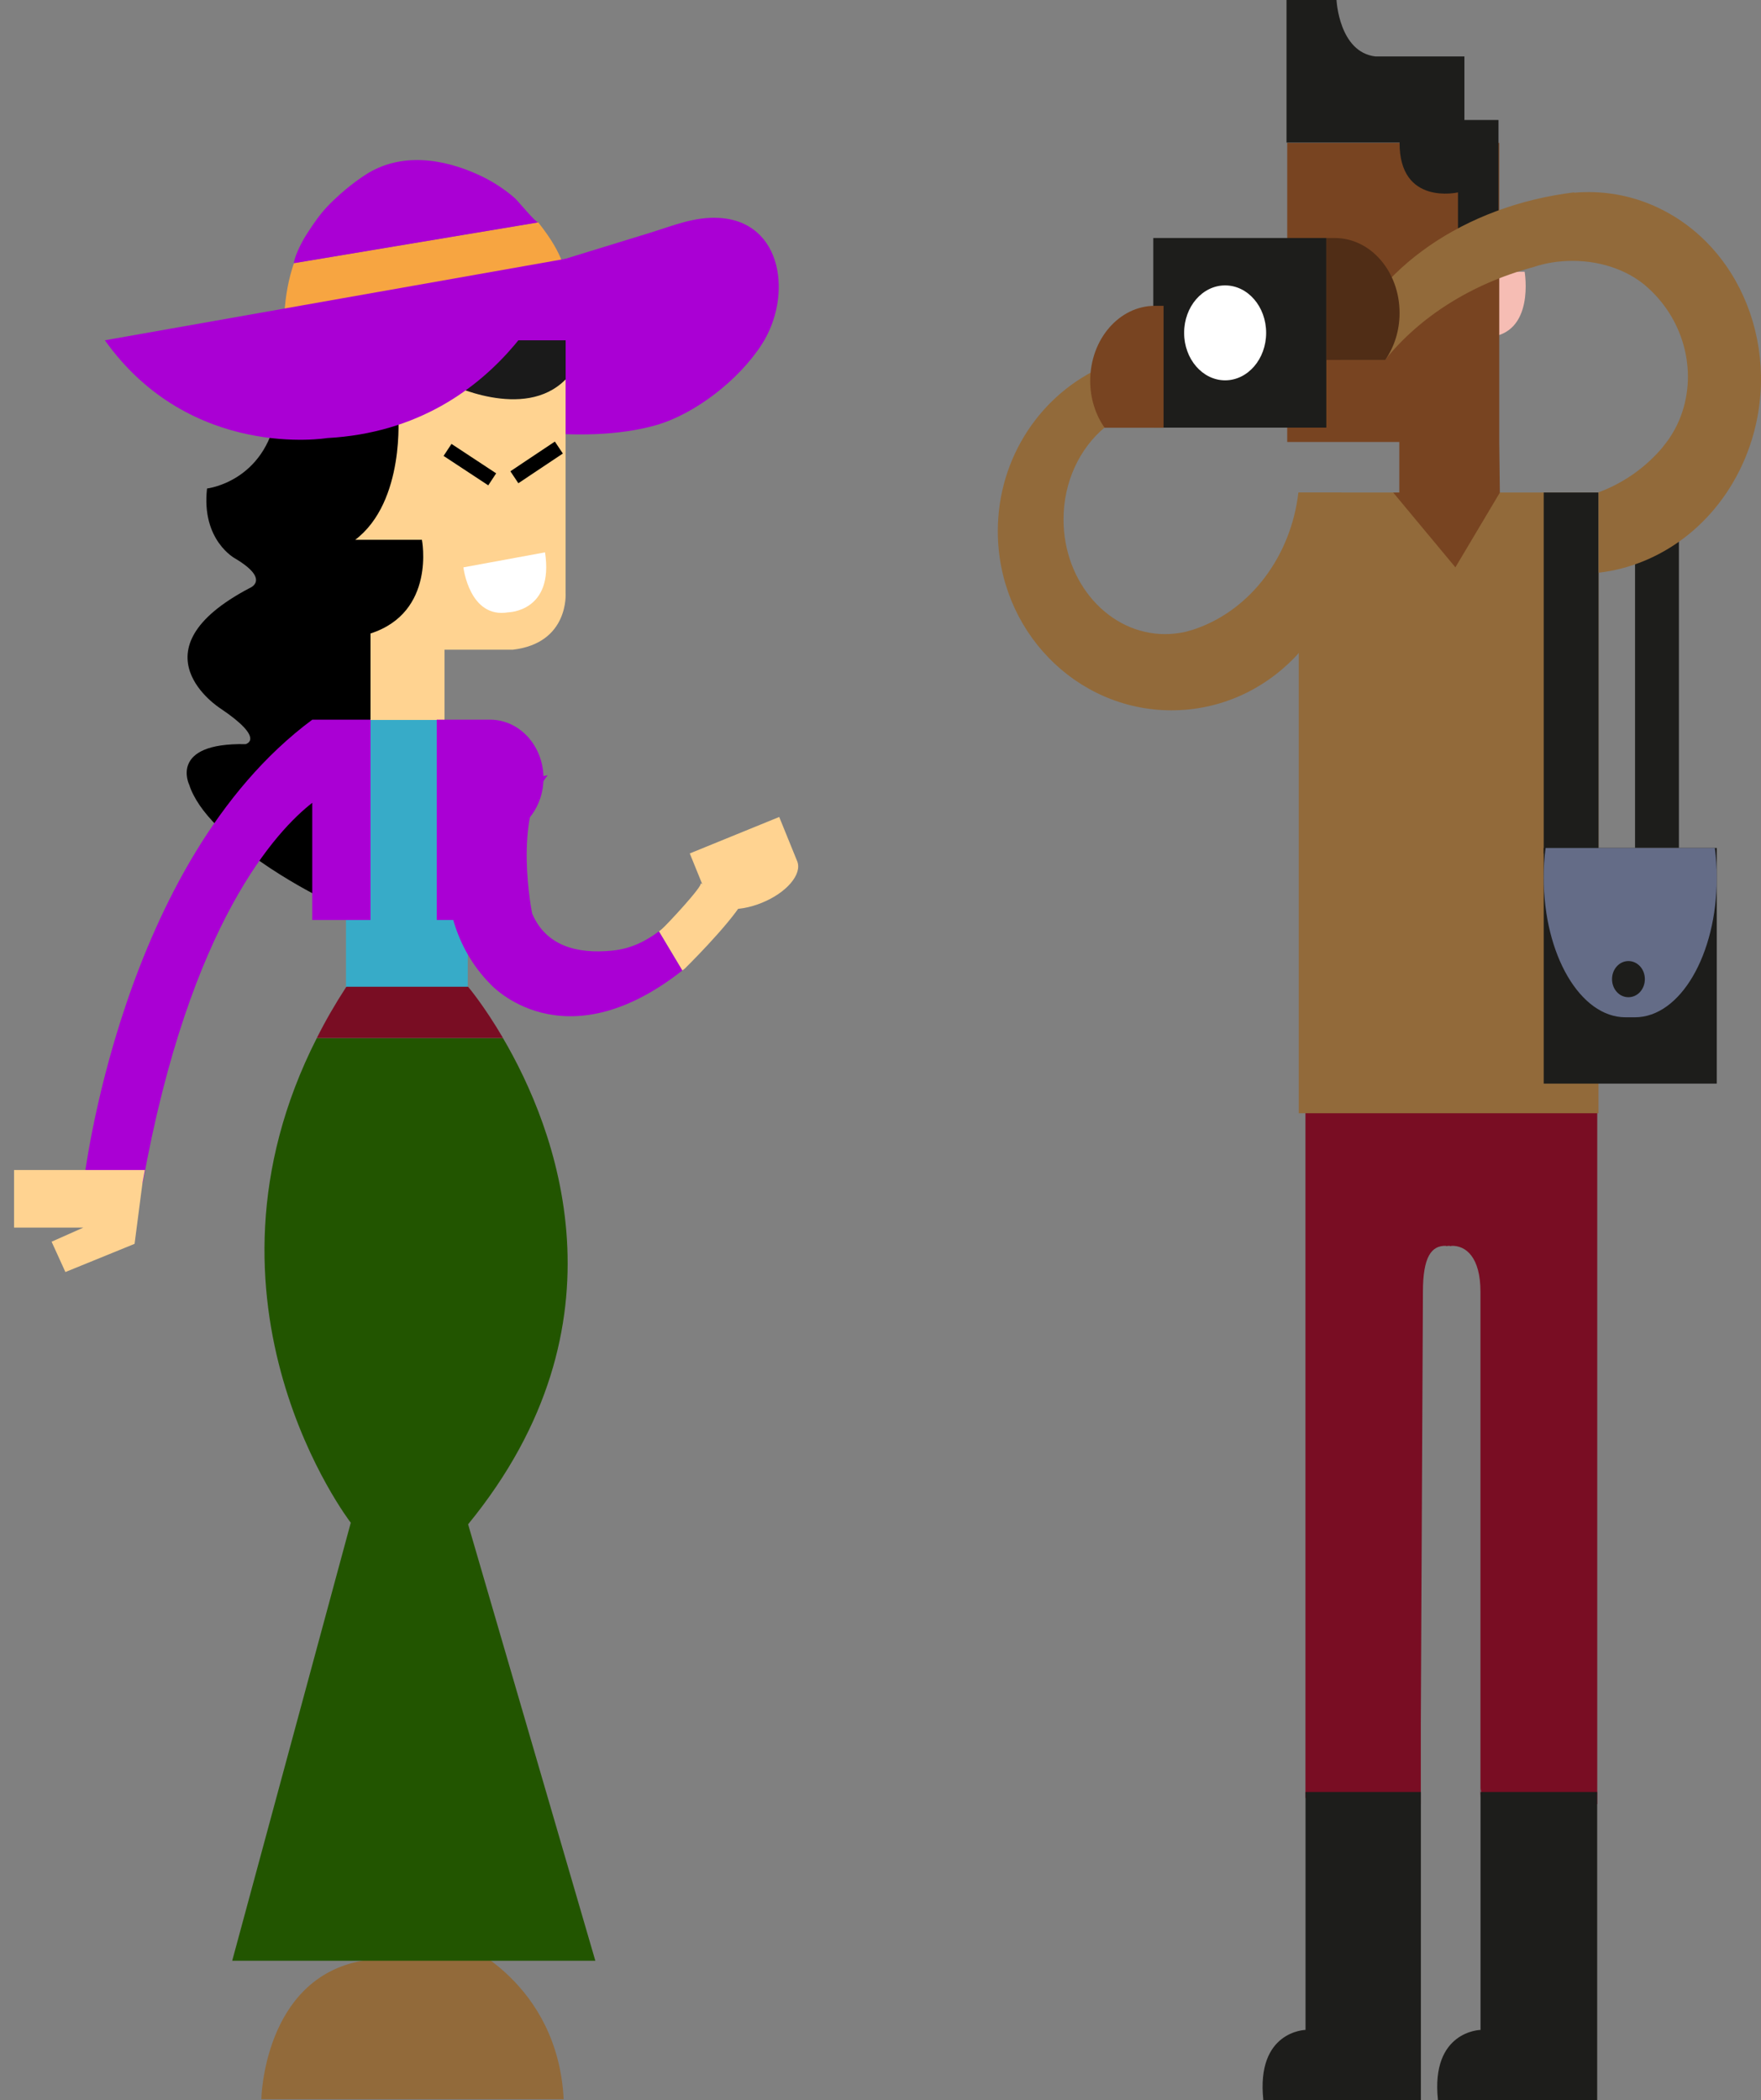 <?xml version="1.0" encoding="UTF-8" standalone="no"?>
<svg
   xmlns:dc="http://purl.org/dc/elements/1.1/"
   xmlns:cc="http://creativecommons.org/ns#"
   xmlns:rdf="http://www.w3.org/1999/02/22-rdf-syntax-ns#"
   xmlns:svg="http://www.w3.org/2000/svg"
   xmlns="http://www.w3.org/2000/svg"
   xmlns:sodipodi="http://sodipodi.sourceforge.net/DTD/sodipodi-0.dtd"
   xmlns:inkscape="http://www.inkscape.org/namespaces/inkscape"
   xml:space="preserve"
   enable-background="new 0 0 595.275 350"
   viewBox="0 0 489.85 584.151"
   height="584.151"
   width="489.85"
   y="0px"
   x="0px"
   id="Capa_1"
   version="1.1"
   inkscape:version="0.48.4 r9939"
   sodipodi:docname="touristssimple.png"><rect x="0" y="0" width="489.85" height="584.151" fill="#808080" stroke="none"/><sodipodi:namedview
     pagecolor="#ffffff"
     bordercolor="#666666"
     borderopacity="1"
     objecttolerance="10"
     gridtolerance="10"
     guidetolerance="10"
     inkscape:pageopacity="0"
     inkscape:pageshadow="2"
     inkscape:window-width="2556"
     inkscape:window-height="1564"
     id="namedview10310"
     showgrid="false"
     inkscape:zoom="1.1426992"
     inkscape:cx="-55.523115"
     inkscape:cy="350.64764"
     inkscape:window-x="0"
     inkscape:window-y="16"
     inkscape:window-maximized="0"
     inkscape:current-layer="Capa_1" /><defs
     id="defs30695" /><path
     style="fill:#790d23;fill-rule:evenodd"
     id="path29607"
     d="m 363.144,307.852 39.16,-10.088 0,8.382 41.997,-1.164 0,174.067 0,21.041 0,1.714 -32.239,0 0,-4.325 c -0.12,0.857 -0.247,1.714 -0.247,2.61 l 0,-140.768 c 0,-9.569 -3.991,-12.958 -8.143,-12.801 l 0,0.102 c -0.227,-0.079 -0.481,-0.079 -0.687,-0.102 -0.227,0.024 -0.447,0.024 -0.687,0.102 l 0,-0.102 c -4.232,-0.165 -6.488,3.232 -6.488,12.801 l -0.587,120.033 0,22.456 c 0,0 -32.092,-1.997 -32.092,-1.714 l 0,-192.245 z"
     inkscape:connector-curvature="0" /><rect
     style="fill:#1d1d1b"
     id="rect29609"
     height="88.464"
     width="12.201"
     y="147.388"
     x="454.814" /><path
     style="fill:#f6bdb4;fill-rule:evenodd"
     id="path29611"
     d="m 413.725,75.577 10.379,0 c 0,0 3.024,17.455 -10.379,18.226 l 0,-18.226 z"
     inkscape:connector-curvature="0" /><rect
     style="fill:#926a3a"
     id="rect29613"
     height="172.651"
     width="83.38"
     y="136.986"
     x="361.268" /><polygon
     style="fill:#784421;fill-rule:evenodd"
     transform="matrix(6.675,0,0,7.863,-3379.846,-2080.284)"
     id="polygon29615"
     points="564.657,281.991 564.404,281.991 566.994,284.635 568.844,281.996 568.847,281.996 568.847,281.991 568.847,281.991 568.822,280.201 568.822,278.029 568.822,269.62 559.986,269.62 559.986,280.201 564.657,280.201 " /><path
     style="fill:#1d1d1b"
     id="path29617"
     d="m 407.35,33.378 0,-17.676 -24.75,0 C 372.442,14.515 371.774,0 371.774,0 l -13.91,0 0,39.66 11.053,0 2.857,0 17.541,0 c -0.093,17.652 16.246,13.854 16.246,13.854 l 0,12.667 11.273,-5.41 0,-27.394 -9.485,0 z"
     inkscape:connector-curvature="0" /><rect
     style="fill:#1d1d1b"
     id="rect29619"
     height="52.744"
     width="48.131"
     y="66.197"
     x="320.807" /><path
     style="fill:#ffffff"
     id="path29621"
     d="m 329.384,92.584 c 0,-7.305 5.106,-13.202 11.4,-13.202 6.308,0 11.414,5.897 11.414,13.202 0,7.281 -5.106,13.202 -11.414,13.202 -6.294,-0.008 -11.4,-5.929 -11.4,-13.202"
     inkscape:connector-curvature="0" /><rect
     style="fill:#1d1d1b"
     id="rect29623"
     height="65.544"
     width="48.138"
     y="235.853"
     x="429.41" /><path
     style="fill:#1d1d1b;fill-rule:evenodd"
     id="path29625"
     d="m 395.236,584.151 0,-85.736 -32.085,0 0,66.189 c 0,0 -13.796,0.252 -11.734,19.539 l 43.819,0 z"
     inkscape:connector-curvature="0" /><path
     style="fill:#1d1d1b;fill-rule:evenodd"
     id="path29627"
     d="m 444.281,584.151 0,-85.736 -32.445,0 0,66.189 c 0,0 -13.923,0.252 -11.841,19.539 l 44.286,0 z"
     inkscape:connector-curvature="0" /><rect
     style="fill:#1d1d1b"
     id="rect29629"
     height="100.432"
     width="15.252"
     y="136.986"
     x="429.41" /><path
     style="fill:#646c87"
     id="path29631"
     d="m 429.937,235.86 c -0.36,2.642 -0.527,5.394 -0.527,8.264 0,21.434 10.186,38.827 22.747,38.827 l 2.623,0 c 12.582,0 22.767,-17.393 22.767,-38.827 0,-2.87 -0.187,-5.614 -0.527,-8.264 l -47.083,0 z"
     inkscape:connector-curvature="0" /><path
     style="fill:#1d1d1b"
     id="path29633"
     d="m 457.544,272.336 c 0,2.799 -2.022,5.032 -4.579,5.032 -2.523,0 -4.552,-2.225 -4.552,-5.032 0,-2.776 2.029,-5.024 4.552,-5.024 2.563,0 4.579,2.249 4.579,5.024"
     inkscape:connector-curvature="0" /><path
     style="fill:#926a3a"
     id="path29635"
     d="m 373.043,137.001 -11.874,0 c -2.103,17.809 -13.303,32.434 -28.28,37.789 -0.621,0.236 -1.282,0.44 -1.949,0.621 -0.394,0.134 -1.215,0.338 -1.215,0.338 -1.815,0.393 -3.704,0.629 -5.62,0.629 -15.599,0 -28.267,-14.271 -28.267,-31.915 0,-10.489 4.512,-19.767 11.447,-25.57 l 0,-17.141 c -17.461,7.509 -29.729,25.279 -29.729,45.99 0,27.504 21.639,49.827 48.318,49.827 26.679,0 48.318,-22.322 48.318,-49.827 0,-3.696 -0.38,-7.273 -1.148,-10.741"
     inkscape:connector-curvature="0" /><path
     style="fill:#784421"
     id="path29637"
     d="m 307.257,118.972 c -2.503,-3.57 -3.998,-8.122 -3.998,-13.06 0,-11.543 8.07,-20.852 18.008,-20.852 l 2.396,0 0,33.912 -16.406,0 z"
     inkscape:connector-curvature="0" /><path
     style="fill:#926a3a"
     id="path29639"
     d="M 461.275,57.799 C 453.686,54.198 445.649,52.925 437.86,53.601 l 0,-0.102 c -0.821,0.102 -1.609,0.204 -2.43,0.338 -0.04,0.016 -0.087,0.016 -0.14,0.016 -30.456,4.545 -54.812,22.731 -62.468,46.233 l 12.468,0 c 9.638,-11.959 23.949,-21.127 41.163,-25.774 3.331,-1.132 7.062,-1.753 10.966,-1.753 8.61,0 16.279,3.027 21.259,7.745 9.979,9.152 13.77,23.856 8.41,36.578 -0.814,1.934 -1.829,3.703 -2.964,5.378 0,0 -0.541,0.716 -0.834,1.093 -0.427,0.558 -0.888,1.172 -1.355,1.69 -4.746,5.417 -10.686,9.443 -17.261,11.889 l 0,22.362 c 17.08,-1.942 32.959,-13.43 40.655,-31.601 11.354,-26.907 0.581,-58.193 -24.055,-69.892"
     inkscape:connector-curvature="0" /><path
     style="fill:#502d16"
     id="path29641"
     d="m 385.331,100.109 c 2.483,-3.562 3.985,-8.114 3.985,-13.052 0,-11.527 -8.056,-20.852 -17.995,-20.852 l -2.396,0 0,33.912 16.406,0 z"
     inkscape:connector-curvature="0" /><path
     style="fill:#aa00d4;fill-rule:evenodd"
     id="path30103"
     d="m 133.448,79.3 c 0,0 47.29,-14.53 47.403,-14.562 6.341,-1.958 12.315,-4.505 19.103,-4.128 17.901,0.959 20.551,21.874 11.934,35.202 -6.488,10.049 -18.729,19.398 -29.409,22.448 -10.299,2.933 -22.961,3.066 -33.493,1.871 0,0.008 -22.126,-14.939 -15.539,-40.832"
     inkscape:connector-curvature="0" /><path
     style="fill:#000000;fill-rule:evenodd"
     id="path30105"
     d="m 110.761,115.029 c 0,0 2.069,24.438 -11.934,35.123 l 18.535,0 c 0,0 3.965,20.144 -14.304,26.049 l 0,23.982 -15.372,48.671 c 0,0 -30.096,-15.159 -35.049,-30.571 0,0 -5.774,-11.739 15.679,-11.307 0,0 5.767,-1.352 -7.008,-9.931 0,0 -25.277,-15.977 8.237,-33.535 0,0 5.76,-2.28 -4.125,-8.162 0,0 -9.471,-5.001 -7.829,-19.476 0,0 16.066,-1.808 19.37,-20.852 3.304,-19.02 31.745,0 31.745,0 l 2.056,0 z"
     inkscape:connector-curvature="0" /><path
     style="fill:#ffd391;fill-rule:evenodd"
     id="path30107"
     d="m 99.06,141.023 c 1.482,0 2.863,0.456 3.985,1.297 l 0,-32.222 54.285,-4.56 0,59.325 c 0,0 1.088,13.988 -14.644,15.844 l -19.036,0 0,20.097 -20.605,0 0,-46.304 c -1.121,0.818 -2.503,1.297 -3.985,1.297 -3.945,0 -7.115,-3.295 -7.115,-7.383 0,-4.089 3.17,-7.391 7.115,-7.391"
     inkscape:connector-curvature="0" /><path
     style="fill:#f7a541;fill-rule:evenodd"
     id="path30113"
     d="m 79.03,90.717 77.533,-17.518 c 0,0 -0.721,-1.691 -0.38,-0.857 -0.868,-2.147 -2.376,-5.323 -6.468,-10.497 L 81.76,73.199 c -1.408,4.12 -2.356,8.822 -2.657,14.114 -0.053,1.117 -0.073,2.233 -0.073,3.405"
     inkscape:connector-curvature="0" /><path
     style="fill:#aa00d4;fill-rule:evenodd"
     id="path30115"
     d="m 81.76,73.207 c 0.013,0 67.895,-11.322 67.955,-11.346 -0.687,0.102 -5.707,-6.086 -6.628,-6.864 -2.99,-2.563 -6.274,-4.671 -9.792,-6.29 -10.052,-4.655 -21.893,-6.408 -31.665,-0.079 -3.758,2.445 -7.482,5.575 -10.633,8.869 -2.082,2.194 -3.751,4.678 -5.433,7.242 -2.116,3.169 -3.805,7.234 -3.805,8.468"
     inkscape:connector-curvature="0" /><path
     style="fill:#000000;fill-rule:evenodd"
     id="path30117"
     d="m 103.052,176.201 0,23.864 -12.769,0 1.649,-92.757 c 8.277,2.036 16.773,7.729 16.773,7.729 l 2.049,0 c 0,0 2.076,24.445 -11.934,35.1 l 18.542,0 c 0,0 3.965,20.168 -14.31,26.065"
     inkscape:connector-curvature="0" /><path
     style="fill:#1a1a1a;fill-rule:evenodd"
     id="path30119"
     d="m 157.343,105.523 0,-10.866 -27.139,0 -5.613,11.936 c -0.007,0 21.219,10.717 32.752,-1.069"
     inkscape:connector-curvature="0" /><path
     style="fill:#aa00d4;fill-rule:evenodd"
     id="path30121"
     d="m 157.343,71.98 c 0,0 -15.659,47.137 -66.359,49.866 0,0 -37.932,6.337 -61.814,-27.197 L 157.343,71.98 z"
     inkscape:connector-curvature="0" /><path
     style="fill:#ffffff;fill-rule:evenodd"
     id="path30123"
     d="m 151.607,153.634 -22.703,4.173 c 0,0 1.676,14.331 12.471,12.506 -0.003,-0.007 12.77,-0.144 10.233,-16.679"
     inkscape:connector-curvature="0" /><polygon
     style="fill:#37abc8;fill-rule:evenodd"
     transform="matrix(-6.675,0,0,7.863,1795.182,-2080.815)"
     id="polygon30125"
     points="249.447,297.129 249.447,299.548 254.522,299.548 254.522,297.129 253.516,297.129 253.576,290.101 250.428,290.101 250.428,297.129 " /><path
     style="fill:#aa00d4;fill-rule:evenodd"
     id="path30127"
     d="m 136.338,200.175 c 8.203,0 14.838,7.305 14.838,16.292 0,7.611 -4.746,13.972 -11.133,15.781 l 0,23.643 -18.562,0 0,-55.724 14.858,0 z"
     inkscape:connector-curvature="0" /><path
     style="fill:#aa00d4;fill-rule:evenodd"
     id="path30129"
     d="m 152.362,215.641 -25.62,4.47 c 0,0 -10.702,33.087 9.678,53.621 0,0 20.039,22.427 53.404,-3.811 l -6.52,-10.888 c -3.868,2.915 -8.087,4.892 -12.945,5.363 -9.926,1.009 -18.497,-1.321 -22.325,-10.297 -0.003,-0.006 -5.483,-26.75 4.328,-38.457"
     inkscape:connector-curvature="0" /><path
     style="fill:#ffd391;fill-rule:evenodd"
     id="path30131"
     d="m 194.863,245.66 c 1.011,0.46 -9.725,11.931 -10.725,12.719 -0.258,0.238 -0.542,0.437 -0.796,0.644 l -0.029,0.012 6.513,10.891 c 0.233,-0.177 0.475,-0.373 0.729,-0.58 0,0 11.813,-11.626 15.913,-18.264 0.01,0.003 -11.568,-5.395 -11.605,-5.423"
     inkscape:connector-curvature="0" /><path
     style="fill:#ffd391;fill-rule:evenodd"
     id="path30133"
     d="m 196.874,249.688 -0.147,-0.351 -4.856,-11.961 24.88,-10.144 5.008,12.325 c 1.44,3.601 -2.975,8.772 -9.836,11.544 -6.889,2.827 -13.59,2.174 -15.049,-1.412"
     inkscape:connector-curvature="0" /><path
     style="fill:#926a3a;fill-rule:evenodd"
     id="path30135"
     d="m 128.215,540.398 c 0,0 26.926,10.866 28.574,43.481 l -84.094,0 c 0,0 0.561,-33.511 28.034,-38.512 l 27.486,-4.969 z"
     inkscape:connector-curvature="0" /><path
     style="fill:#225500;fill-rule:evenodd"
     id="path30137"
     d="m 97.572,423.534 -32.979,121.826 101.007,0 -35.389,-121.386 c 45.728,-55.873 24.336,-110.26 9.712,-135.224 l -51.809,0 c -37.545,73.91 9.458,134.784 9.458,134.784"
     inkscape:connector-curvature="0" /><path
     style="fill:#790d23;fill-rule:evenodd"
     id="path30139"
     d="m 88.121,288.726 51.809,0 c -5.293,-9.05 -9.725,-14.263 -9.725,-14.263 l -33.867,0 c -3.117,4.796 -5.847,9.53 -8.216,14.263"
     inkscape:connector-curvature="0" /><path
     style="fill:#aa00d4;fill-rule:evenodd"
     id="path30149"
     d="m 86.859,200.175 16.206,0 0,55.724 -16.206,0 0,-32.599 c -9.565,7.422 -34.041,32.898 -47.136,105.668 l -16.453,0 c 0,0 10.152,-89.125 63.589,-128.793"
     inkscape:connector-curvature="0" /><polyline
     style="fill:#ffd391;fill-rule:evenodd"
     transform="matrix(-6.675,0,0,7.863,1795.182,-2080.815)"
     id="polyline30151"
     points="268.356,306.021 265.395,306.021 262.904,306.021   263.004,306.482 263.333,308.633 266.216,309.63 266.791,308.557 265.468,308.058 268.356,308.058 " /><path
     style="fill:none;stroke:#000000;stroke-width:4;stroke-linecap:butt;stroke-linejoin:miter;stroke-miterlimit:4;stroke-opacity:1;stroke-dasharray:none"
     d="m 124.488,125.139 12.428,8.185"
     id="path10459"
     inkscape:connector-curvature="0"
     sodipodi:nodetypes="cc" /><path
     sodipodi:nodetypes="cc"
     inkscape:connector-curvature="0"
     id="path11229"
     d="m 155.453,124.48 -12.375,8.264"
     style="fill:none;stroke:#000000;stroke-width:4;stroke-linecap:butt;stroke-linejoin:miter;stroke-miterlimit:4;stroke-opacity:1;stroke-dasharray:none" /></svg>